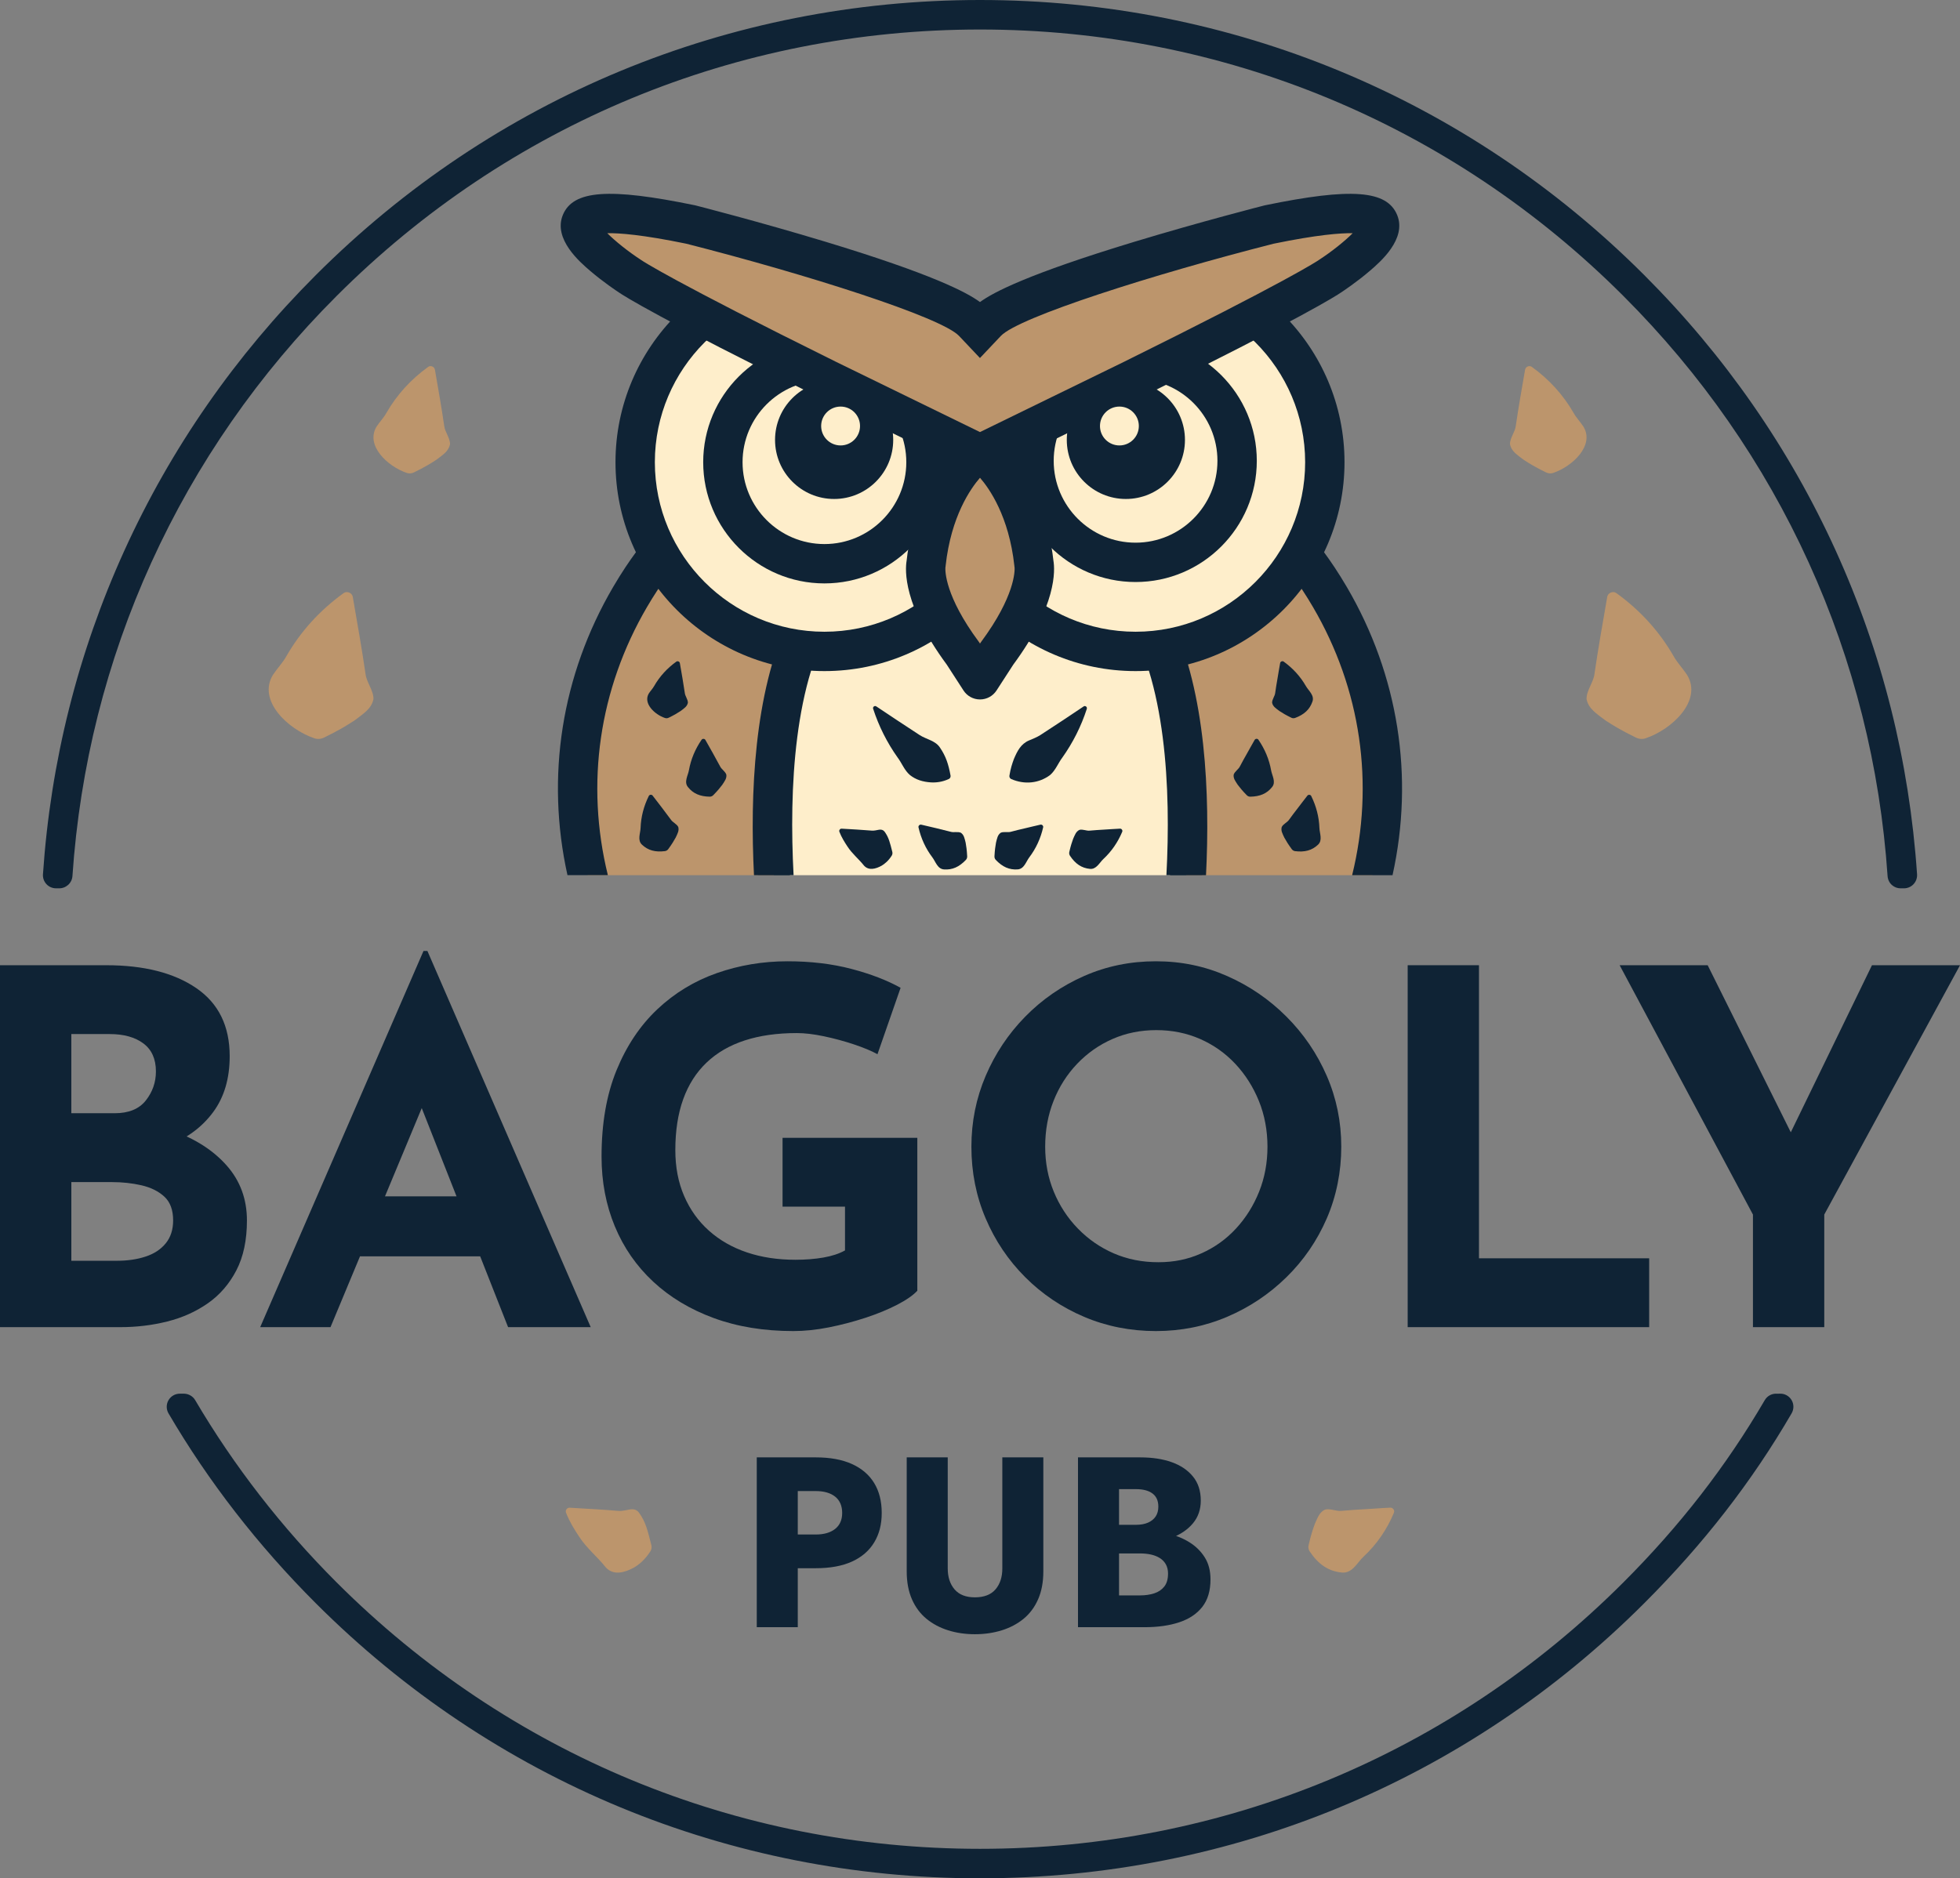 <?xml version="1.0" encoding="UTF-8"?>
<svg id="Réteg_1" data-name="Réteg 1" xmlns="http://www.w3.org/2000/svg" viewBox="0 0 964.06 924.11">
  <rect x="0" y="0" width="964.06" height="924.11" fill="#808080" stroke="none"/>
  <defs>
    <style>
      .cls-1 {
        fill: #0f2335;
      }

      .cls-1, .cls-2, .cls-3 {
        stroke-width: 0px;
      }

      .cls-2 {
        fill: #bc956c;
      }

      .cls-3 {
        fill: #feeecb;
      }
    </style>
  </defs>
  <g>
    <g>
      <path class="cls-2" d="M935.58,430.58c.32,0,.62-.02.92.01-7.43-109.87-53.71-212.09-132.31-290.7C718.15,53.85,603.73,6.45,482.04,6.45S245.94,53.85,159.9,139.9C81.3,218.48,35,320.75,27.56,430.59h1.01c.21,0,.42-.01.62,0,7.45-109.41,53.56-211.27,131.83-289.55C246.78,55.29,360.78,8.06,482.04,8.06s235.26,47.22,321,132.98c78.31,78.29,124.41,180.11,131.84,289.55.23-.02.46-.01.7-.01Z"/>
      <path class="cls-1" d="M934.82,437.05c-1.55,0-3.03-.56-4.21-1.59-1.29-1.13-2.05-2.72-2.17-4.43-3.65-53.77-16.69-105.66-38.77-154.22-22.14-48.7-52.82-92.84-91.19-131.2C713.96,61.07,601.59,14.52,482.04,14.52S250.12,61.07,165.59,145.6c-38.35,38.35-69.02,82.49-91.17,131.21-22.08,48.57-35.13,100.46-38.79,154.22-.24,3.49-3.24,6.12-6.69,6.01h-1.38c-1.79,0-3.49-.74-4.71-2.04-1.22-1.31-1.84-3.06-1.72-4.84,3.76-55.52,17.24-109.12,40.05-159.3,22.88-50.32,54.56-95.92,94.17-135.52C242.61,48.06,358.64,0,482.04,0s239.43,48.06,326.71,135.34c39.61,39.61,71.29,85.2,94.16,135.51,22.81,50.18,36.27,103.78,40.03,159.31.13,1.89-.59,3.75-1.95,5.07-1.32,1.28-3.13,1.93-4.96,1.8h-.45s-.11,0-.11,0h-.2c-.15.01-.3.02-.44.02ZM935.86,437.01s.04,0,.06,0c-.02,0-.04,0-.06,0Z"/>
    </g>
    <g>
      <path class="cls-2" d="M875.1,692.11c-.47,0-1.08.06-1.5,0-19.43,33.27-42.59,62.99-70.56,90.97-85.74,85.74-199.73,132.96-321,132.96s-235.26-47.22-321.02-132.96c-27.7-27.7-51.22-58.07-70.58-90.97-.08,0-.31,0-.4,0h-1.58c19.54,33.38,43.36,64.03,71.43,92.1,86.04,86.06,200.46,133.45,322.15,133.45s236.1-47.38,322.15-133.45c28.27-28.27,51.9-58.43,71.47-92.1-.15,0-.39,0-.55,0Z"/>
      <path class="cls-1" d="M482.04,924.11c-123.42,0-239.45-48.06-326.71-135.33-28.42-28.42-52.8-59.84-72.44-93.4-1.17-2-1.18-4.46-.03-6.47,1.15-2.01,3.29-3.24,5.6-3.24h1.94c2.28,0,4.44,1.21,5.6,3.18,19.07,32.4,42.48,62.58,69.58,89.68,84.54,84.52,196.92,131.07,316.45,131.07s231.92-46.55,316.44-131.07c27.82-27.82,50.57-57.15,69.55-89.66,1.26-2.17,3.67-3.41,6.14-3.17h.19c.26-.02.52-.03.75-.03h.26c2.37-.12,4.59,1.07,5.82,3.09s1.24,4.56.05,6.6c-19.55,33.64-43.27,64.19-72.49,93.41-87.26,87.27-203.28,135.33-326.71,135.33ZM874.52,685.73s0,0,.01,0c0,0,0,0-.01,0ZM874.38,685.71s.09.01.14.02c-.04,0-.09-.01-.14-.02Z"/>
    </g>
  </g>
  <g>
    <g>
      <g>
        <path class="cls-2" d="M173.55,293.83c2.21,12.79,4.45,25.42,6.23,37.66.41,4.1,4.03,8.25,3.91,12.47-1.02,4.75-4.67,6.96-9.23,10.43-3.78,2.47-7.88,5-14.97,8.44-1.58.83-3.41.92-4.97.36-12.95-4.41-27.97-18.57-20.26-31.18,2.12-3.2,4.92-6.1,6.59-9.15,7.03-12.28,16.56-22.68,28.15-31.05,1.74-1.25,4.31-.08,4.56,2.03h0Z"/>
        <path class="cls-2" d="M213.94,181.98c1.61,9.34,3.25,18.57,4.55,27.51.3,2.99,2.94,6.03,2.86,9.11-.75,3.47-3.41,5.08-6.75,7.62-2.76,1.8-5.76,3.65-10.94,6.17-1.15.6-2.49.67-3.63.26-9.46-3.22-20.43-13.56-14.8-22.78,1.55-2.34,3.59-4.45,4.81-6.69,5.14-8.97,12.1-16.57,20.56-22.68,1.27-.91,3.15-.06,3.33,1.48h0Z"/>
      </g>
      <g>
        <path class="cls-2" d="M790.51,293.83c-2.21,12.79-4.45,25.42-6.23,37.66-.41,4.1-4.03,8.25-3.91,12.47,1.02,4.75,4.67,6.96,9.23,10.43,3.78,2.47,7.88,5,14.97,8.44,1.58.83,3.41.92,4.97.36,12.95-4.41,27.97-18.57,20.26-31.18-2.12-3.2-4.92-6.1-6.59-9.15-7.03-12.28-16.56-22.68-28.15-31.05-1.74-1.25-4.31-.08-4.56,2.03h0Z"/>
        <path class="cls-2" d="M750.12,181.98c-1.61,9.34-3.25,18.57-4.55,27.51-.3,2.99-2.94,6.03-2.86,9.11.75,3.47,3.41,5.08,6.75,7.62,2.76,1.8,5.76,3.65,10.94,6.17,1.15.6,2.49.67,3.63.26,9.46-3.22,20.43-13.56,14.8-22.78-1.55-2.34-3.59-4.45-4.81-6.69-5.14-8.97-12.1-16.57-20.56-22.68-1.27-.91-3.15-.06-3.33,1.48h0Z"/>
      </g>
    </g>
    <g>
      <g>
        <path class="cls-3" d="M583.46,430.59c1.76-15.54,2.1-25.65,2.1-25.65,0,0,0-78.7-30.88-105.29,0,0-42.38-13.03-45.41-17.37l-21.8,27.14s-3.3,4.11-5.45,6.79c-2.15-2.68-5.45-6.79-5.45-6.79l-21.8-27.14c-3.03,4.34-45.41,17.37-45.41,17.37-30.88,26.59-30.88,105.29-30.88,105.29,0,0,.34,10.11,2.1,25.65h202.86Z"/>
        <path class="cls-1" d="M372.87,430.59h15.67c-1.17-8.77-2.04-17.03-2.67-24.47-.15-1.27-.09-3.57-.11-4.86.69-27.76,3.04-56.8,14.87-82.17,2.84-5.98,6.48-11.45,10.99-15.91,14.17-5.16,28.55-9.88,41.84-17.11.42-.26.79-.49,1.14-.74,8.93,10.2,18.42,20.84,27.44,30.86-8.46-11.82-17.32-24.14-25.94-35.81l-3.08.65c-.1.02,0-.01-.18.1-.16.09-.24.18-.44.29-6.56,3.4-13.86,5.26-20.89,7.57-7.96,2.46-16.02,4.76-24.05,6.93-6.42,5.16-11.55,11.68-15.42,18.6-14.24,26.5-18.68,56.76-20.64,86.32-.09,1.77-.21,4.19-.13,5.98.33,7.54.85,15.51,1.61,23.76Z"/>
        <path class="cls-1" d="M552.42,303.19c4.52,4.47,8.15,9.94,11,15.92,9.04,18.92,12.12,40.13,13.91,61.02.62,8.64,1.19,17.39.84,26-.61,7.29-1.48,15.57-2.66,24.47h15.75c.82-9.28,1.33-18.32,1.58-26.93-1.76-33.18-8.72-84.67-35.46-107.13l-.74-.62-.73-.2c-7.79-2.11-15.6-4.34-23.32-6.73-7.22-2.43-14.88-4.23-21.51-7.96l-3.11-.63-.37.51c-8.49,11.5-17.22,23.65-25.55,35.29,9.03-10.02,18.53-20.68,27.47-30.88,13.39,7.88,28.41,12.47,42.92,17.87Z"/>
      </g>
      <g>
        <g>
          <path class="cls-2" d="M380.62,430.59c-2.23-43.55.37-99.28,22.61-133.44,0,0-43.72-3.04-78.23-25.32,0,0-6.89,7.9-15.09,21.92-24.63,42.11-31.64,90.52-20.86,136.84h91.58Z"/>
          <path class="cls-1" d="M298.99,430.59c-11.08-45.02-4.34-91.59,19.26-131.95,3.45-5.9,6.66-10.66,9.14-14.1,21.98,12.23,45.7,17.86,60.5,20.36-16.97,36.06-19.03,85.87-17.03,125.68h19.48c-2.23-42.23.07-96.02,21-128.17,1.87-2.87,2.08-6.52.55-9.59-1.52-3.07-4.56-5.1-7.98-5.35-.41-.03-41.76-3.19-73.67-23.79-4.04-2.61-9.38-1.85-12.54,1.77-.31.35-7.59,8.76-16.15,23.4-25.37,43.38-33.17,93.24-22.43,141.72h19.87Z"/>
        </g>
        <g>
          <path class="cls-2" d="M583.44,430.59h91.58c10.78-46.32,3.76-94.73-20.86-136.84-8.2-14.02-15.09-21.92-15.09-21.92-34.51,22.28-78.24,25.32-78.24,25.32,22.24,34.17,24.84,89.89,22.61,133.44Z"/>
          <path class="cls-1" d="M573.72,430.59h19.48c1.99-39.81-.06-89.63-17.03-125.68,14.81-2.51,38.53-8.13,60.5-20.36,2.48,3.44,5.69,8.2,9.14,14.1,23.61,40.36,30.34,86.94,19.26,131.95h19.87c10.73-48.48,2.94-98.34-22.43-141.72-8.56-14.64-15.85-23.05-16.15-23.4-3.16-3.62-8.5-4.38-12.54-1.77-31.91,20.6-73.25,23.76-73.66,23.79-3.42.24-6.46,2.27-7.99,5.34-1.53,3.07-1.32,6.72.55,9.6,20.93,32.15,23.23,85.94,21,128.17Z"/>
        </g>
      </g>
      <g>
        <g>
          <circle class="cls-3" cx="405.51" cy="227.4" r="93.09"/>
          <path class="cls-1" d="M405.51,330.17c-56.67,0-102.77-46.1-102.77-102.77s46.1-102.77,102.77-102.77,102.77,46.1,102.77,102.77-46.1,102.77-102.77,102.77ZM405.51,143.99c-46,0-83.41,37.42-83.41,83.41s37.42,83.41,83.41,83.41,83.41-37.42,83.41-83.41-37.42-83.41-83.41-83.41Z"/>
        </g>
        <g>
          <circle class="cls-3" cx="558.55" cy="227.4" r="93.09"/>
          <path class="cls-1" d="M558.55,330.17c-56.67,0-102.77-46.1-102.77-102.77s46.1-102.77,102.77-102.77,102.77,46.1,102.77,102.77-46.1,102.77-102.77,102.77ZM558.55,143.99c-46,0-83.41,37.42-83.41,83.41s37.42,83.41,83.41,83.41,83.41-37.42,83.41-83.41-37.42-83.41-83.41-83.41Z"/>
        </g>
      </g>
      <g>
        <g>
          <circle class="cls-3" cx="405.51" cy="227.4" r="49.95"/>
          <path class="cls-1" d="M405.51,287.03c-32.88,0-59.63-26.75-59.63-59.63s26.75-59.63,59.63-59.63,59.63,26.75,59.63,59.63-26.75,59.63-59.63,59.63ZM405.51,187.13c-22.21,0-40.27,18.07-40.27,40.27s18.07,40.27,40.27,40.27,40.27-18.07,40.27-40.27-18.07-40.27-40.27-40.27Z"/>
        </g>
        <g>
          <circle class="cls-3" cx="558.55" cy="226.72" r="49.95"/>
          <path class="cls-1" d="M558.55,286.35c-32.88,0-59.63-26.75-59.63-59.63s26.75-59.63,59.63-59.63,59.63,26.75,59.63,59.63-26.75,59.63-59.63,59.63ZM558.55,186.45c-22.21,0-40.27,18.07-40.27,40.27s18.07,40.27,40.27,40.27,40.27-18.07,40.27-40.27-18.07-40.27-40.27-40.27Z"/>
        </g>
      </g>
      <g>
        <path class="cls-2" d="M482.03,221.95l3.87,3.26s18.69,15.74,22.65,52.07c0,0,3.4,15.14-18.12,44.2,0,0-5.47,8.45-8.4,12.97-2.92-4.52-8.4-12.97-8.4-12.97-21.52-29.06-18.12-44.2-18.12-44.2,3.96-36.33,22.65-52.07,22.65-52.07,0,0,1.93-1.63,3.87-3.26Z"/>
        <path class="cls-1" d="M482.03,344.12h0c-3.28,0-6.34-1.66-8.12-4.42l-8.23-12.72c-21.49-29.13-20.53-46.53-19.74-51.13,4.42-39.47,25.12-57.31,26-58.05l3.87-3.26c3.6-3.04,8.87-3.03,12.47,0l3.87,3.26c.88.74,21.58,18.58,26,58.05.79,4.61,1.75,22.01-19.74,51.13l-8.24,12.72c-1.78,2.75-4.84,4.42-8.12,4.42ZM465.01,279.19c-.11,1.72-.2,14.12,16.4,36.52.12.16.24.33.35.5l.27.43.27-.43c.11-.17.23-.34.35-.5,16.59-22.41,16.5-34.81,16.4-36.52-.11-.38-.06-.32-.12-.87-2.65-24.31-12.32-38-16.9-43.26-4.55,5.22-14.24,18.91-16.9,43.26-.06.55,0,.49-.12.87ZM499.11,279.39h0ZM464.95,279.39h0ZM455.51,277.27h.02-.02Z"/>
      </g>
      <g>
        <path class="cls-2" d="M482.03,162.05c-1.63-1.72-3.26-3.45-3.26-3.45-15.89-16.8-138.96-48.14-138.96-48.14-101.27-20.89-29.91,25.43-29.91,25.43,0,0,12.71,9.08,97.18,50.86l72.6,35.42s1.18.57,2.35,1.15c1.18-.57,2.35-1.15,2.35-1.15l72.6-35.42c84.46-41.78,97.18-50.86,97.18-50.86,0,0,71.35-46.32-29.91-25.43,0,0-123.06,31.33-138.96,48.14,0,0-1.63,1.72-3.26,3.45Z"/>
        <path class="cls-1" d="M482.03,234.1l-79.2-38.64c-79.64-39.39-95.99-49.91-98.34-51.53-1.07-.7-7.82-5.18-14.26-10.71-4.99-4.28-18.23-15.64-13.39-27.44,5.02-12.22,22.62-13.52,64.93-4.79l.43.1c.31.08,31.35,8,63.94,17.88,52.17,15.82,69.3,24.79,75.89,29.64,6.59-4.84,23.72-13.81,75.89-29.64,32.58-9.88,63.63-17.81,63.94-17.88l.43-.1c42.31-8.73,59.91-7.43,64.93,4.79,4.84,11.79-8.4,23.16-13.39,27.44-6.44,5.53-13.18,10-14.26,10.71-2.35,1.62-18.69,12.13-98.3,51.51l-79.25,38.67ZM298.7,114.73c3.89,3.9,10.23,9,16.47,13.06l.35.24c.49.33,14.68,9.91,95.84,50.06l70.66,34.48,70.71-34.5c81.12-40.12,95.31-49.7,95.87-50.09l.28-.19c6.24-4.06,12.58-9.16,16.46-13.06-5.93-.1-17.39.74-38.94,5.18-59.11,15.06-125.37,36.12-134.1,45.35l-10.29,10.88-10.29-10.88c-8.73-9.23-74.99-30.29-134.1-45.35-21.55-4.44-33.01-5.29-38.94-5.18Z"/>
      </g>
      <g>
        <circle class="cls-1" cx="410.28" cy="216.43" r="29.06"/>
        <circle class="cls-1" cx="553.78" cy="216.43" r="29.06"/>
      </g>
      <g>
        <circle class="cls-3" cx="550.6" cy="209.59" r="9.56"/>
        <circle class="cls-3" cx="413.46" cy="209.59" r="9.56"/>
      </g>
      <g>
        <path class="cls-1" d="M534.59,348.69c-2.79,8.61-6.83,16.66-12.07,24.04-2.04,2.69-3.35,6.31-6.03,8.59-5.44,4.05-12.48,4.84-19.11,1.96-.67-.31-1.01-1.04-.87-1.73.56-3.49,1.35-5.82,2.17-8.07,1.68-3.97,3.44-7.48,7.44-9.18,1.88-.78,3.87-1.57,5.58-2.65l10.46-6.86c3.59-2.32,7.13-4.8,10.84-7.23.76-.57,1.87.25,1.57,1.13h0Z"/>
        <path class="cls-1" d="M431.04,347.55c6.29,4.22,14.92,9.94,21.3,14.09,3.3,2.15,7.83,2.71,10.05,6.25,2.84,4.17,4.12,8.03,5.16,13.73.11.7-.27,1.37-.88,1.65-3.13,1.44-6.1,1.81-8.76,1.66-3.93-.25-7.4-1.27-10.35-3.62-2.68-2.27-3.99-5.9-6.03-8.59-5.24-7.38-9.27-15.43-12.07-24.04-.3-.9.82-1.7,1.57-1.13h0Z"/>
      </g>
      <g>
        <g>
          <path class="cls-1" d="M513.09,407.06c-1.23,5.41-3.51,10.39-6.83,14.76-1.59,2.1-2.52,5.75-5.76,5.92-4.05.28-7.42-1.22-10.73-4.7-.47-.52-.68-1.18-.62-1.83.16-3.06.44-4.9.75-6.63.55-2.16.78-3.79,2.33-4.88,1.49-.68,3.52-.02,5.05-.49,2.14-.58,4.43-1.14,6.85-1.69,2.46-.54,4.94-1.23,7.62-1.8.78-.18,1.52.56,1.35,1.34h0Z"/>
          <path class="cls-1" d="M551.98,409.24c-2.14,5.12-5.24,9.64-9.26,13.38-1.93,1.79-3.46,5.23-6.69,4.85-4.04-.41-7.1-2.47-9.76-6.47-.38-.59-.46-1.28-.3-1.91.68-2.98,1.27-4.76,1.87-6.4.91-2.03,1.42-3.6,3.13-4.41,1.58-.42,3.47.59,5.06.38,2.21-.2,4.56-.36,7.04-.5,2.51-.11,5.08-.37,7.82-.47.8-.05,1.4.81,1.1,1.55h0Z"/>
        </g>
        <g>
          <path class="cls-1" d="M453.18,405.74c4.91,1.15,9.76,2.26,14.41,3.48,1.53.47,3.56-.19,5.05.49,1.54,1.09,1.78,2.72,2.33,4.88.31,1.73.59,3.57.75,6.63.06.69-.19,1.36-.62,1.83-3.3,3.48-6.68,4.99-10.73,4.7-3.24-.18-4.17-3.82-5.76-5.92-3.32-4.37-5.6-9.36-6.83-14.76-.18-.81.62-1.55,1.41-1.32h0Z"/>
          <path class="cls-1" d="M414.04,407.7c5.03.29,10,.56,14.79.96,1.11.1,2.38-.24,3.52-.44,1.13-.17,2.01.04,2.74.94,2.12,2.89,2.7,5.61,3.82,10.01.15.65.01,1.31-.32,1.83-1.61,2.52-3.33,3.94-4.98,4.93-2.88,1.59-6.27,2.5-8.6-.02-2.65-3.35-5.86-5.85-8.18-9.44-1.51-2.29-2.92-4.57-3.96-7.23-.32-.77.35-1.64,1.17-1.54h0Z"/>
        </g>
      </g>
      <path class="cls-1" d="M334.41,326.3c.86,4.96,1.73,9.87,2.42,14.62.16,1.59,1.56,3.2,1.52,4.84-.4,1.85-1.81,2.7-3.58,4.05-1.47.96-3.06,1.94-5.81,3.28-.61.32-1.32.36-1.93.14-5.03-1.71-10.86-7.21-7.87-12.1.82-1.24,1.91-2.37,2.56-3.55,2.73-4.77,6.43-8.81,10.93-12.05.67-.49,1.67-.03,1.77.79h0Z"/>
      <path class="cls-1" d="M347,364.11c2.48,4.39,4.95,8.71,7.2,12.95.69,1.44,2.55,2.49,3.06,4.05.25,1.87-.8,3.15-2.01,5.02-1.06,1.4-2.23,2.86-4.37,5.04-.47.51-1.13.78-1.77.78-4.8-.07-8.19-1.54-10.72-4.71-2.07-2.51,0-5.66.46-8.25.97-5.41,3.09-10.46,6.23-15.03.47-.68,1.57-.59,1.93.15h0Z"/>
      <path class="cls-1" d="M321.05,391.49c3.07,3.99,6.13,7.92,8.96,11.8.88,1.33,2.88,2.1,3.6,3.57.51,1.82-.34,3.23-1.28,5.25-.85,1.53-1.8,3.14-3.61,5.61-.39.57-1,.93-1.64,1.02-4.76.61-8.33-.36-11.28-3.14-2.4-2.19-.81-5.6-.72-8.23.19-5.49,1.58-10.79,4.04-15.76.37-.74,1.47-.81,1.93-.13h0Z"/>
      <g>
        <path class="cls-1" d="M631.41,325.51c4.5,3.25,8.2,7.29,10.93,12.05,1.31,2.29,4.31,4.56,3.2,7.62-1.32,3.84-4.02,6.36-8.51,8.04-.63.22-1.29.17-1.85-.1-2.73-1.32-4.43-2.36-5.89-3.32-1.77-1.35-3.19-2.2-3.58-4.05-.05-1.64,1.36-3.25,1.52-4.84.3-2.2.68-4.52,1.11-6.97.46-2.47.79-5.03,1.32-7.72.14-.79,1.11-1.18,1.75-.72h0Z"/>
        <path class="cls-1" d="M618.99,363.97c3.14,4.57,5.27,9.62,6.23,15.03.46,2.59,2.52,5.75.46,8.25-2.53,3.17-5.92,4.63-10.72,4.71-.67,0-1.27-.28-1.71-.72-2.13-2.17-3.38-3.71-4.43-5.11-1.21-1.86-2.26-3.15-2.01-5.02.51-1.56,2.37-2.6,3.06-4.05,1.03-1.97,2.16-4.03,3.4-6.19,1.27-2.17,2.44-4.47,3.84-6.83.39-.7,1.44-.74,1.89-.09h0Z"/>
        <path class="cls-1" d="M644.94,391.62c2.46,4.97,3.85,10.27,4.04,15.76.09,2.63,1.68,6.05-.72,8.23-2.96,2.78-6.52,3.75-11.28,3.14-.66-.1-1.22-.45-1.59-.95-1.8-2.45-2.82-4.15-3.66-5.68-.94-2.02-1.79-3.43-1.28-5.25.72-1.47,2.72-2.24,3.6-3.57,1.29-1.8,2.71-3.68,4.24-5.64,1.56-1.97,3.05-4.08,4.77-6.21.49-.63,1.53-.53,1.89.18h0Z"/>
      </g>
    </g>
  </g>
  <g>
    <path class="cls-1" d="M52.26,474.88c18.55,0,33.3,3.75,44.27,11.25,10.97,7.5,16.45,18.67,16.45,33.51,0,10.97-2.7,20.12-8.1,27.46-5.41,7.34-12.74,12.82-22.01,16.45-9.28,3.63-19.88,5.44-31.81,5.44l-5.56-18.87c14.67,0,27.7,2.02,39.07,6.05,11.37,4.03,20.36,9.8,26.97,17.3,6.61,7.5,9.92,16.49,9.92,26.98,0,9.68-1.73,17.86-5.2,24.55-3.47,6.7-8.15,12.1-14.03,16.21-5.89,4.11-12.54,7.1-19.96,8.95-7.42,1.86-15.08,2.78-22.98,2.78H0v-178.06h52.26ZM56.37,547.7c6.93,0,12.05-2.09,15.36-6.29,3.3-4.19,4.96-8.95,4.96-14.27,0-6.13-2.06-10.72-6.17-13.79-4.11-3.06-9.64-4.6-16.57-4.6h-18.87v38.95h21.29ZM57.58,620.28c5.16,0,9.84-.68,14.03-2.06,4.19-1.37,7.5-3.55,9.92-6.53,2.42-2.98,3.63-6.73,3.63-11.25,0-5.16-1.45-9.07-4.35-11.73-2.9-2.66-6.65-4.51-11.25-5.56-4.6-1.05-9.4-1.57-14.39-1.57h-20.08v38.71h22.5Z"/>
    <path class="cls-1" d="M127.98,652.94l80.32-185.07h1.93l80.32,185.07h-40.64l-51.29-130.16,25.4-17.42-61.45,147.57h-34.59ZM182.89,588.59h53.46l12.34,29.52h-76.69l10.89-29.52Z"/>
    <path class="cls-1" d="M451.19,635.04c-2.1,2.26-5.41,4.56-9.92,6.89-4.52,2.34-9.72,4.48-15.6,6.41-5.89,1.93-11.9,3.51-18.02,4.72-6.13,1.21-11.94,1.81-17.42,1.81-14.52,0-27.58-2.14-39.19-6.41-11.61-4.27-21.53-10.24-29.76-17.9-8.23-7.66-14.52-16.73-18.87-27.22-4.35-10.48-6.53-21.93-6.53-34.35,0-16.29,2.46-30.44,7.38-42.46,4.92-12.01,11.61-22.02,20.08-30,8.47-7.98,18.22-13.91,29.27-17.78,11.05-3.87,22.62-5.81,34.72-5.81,11.45,0,21.93,1.25,31.45,3.75,9.51,2.5,17.58,5.61,24.19,9.31l-11.37,32.66c-2.9-1.61-6.77-3.22-11.61-4.84-4.84-1.61-9.76-2.94-14.76-3.99-5-1.05-9.43-1.57-13.31-1.57-9.68,0-18.23,1.21-25.64,3.63-7.42,2.42-13.67,6.05-18.75,10.89s-8.91,10.85-11.49,18.02c-2.58,7.18-3.87,15.53-3.87,25.04,0,8.39,1.45,15.93,4.35,22.62,2.9,6.69,6.97,12.38,12.22,17.05,5.24,4.68,11.45,8.23,18.63,10.65,7.17,2.42,15.12,3.63,23.83,3.63,5,0,9.59-.36,13.79-1.09,4.19-.73,7.74-1.89,10.64-3.51v-21.53h-30.72v-33.87h66.29v75.24Z"/>
    <path class="cls-1" d="M477.8,564.15c0-12.26,2.34-23.87,7.02-34.84,4.68-10.97,11.17-20.68,19.47-29.15,8.31-8.47,17.94-15.12,28.91-19.96,10.97-4.84,22.74-7.26,35.32-7.26s24.11,2.42,35.08,7.26c10.97,4.84,20.68,11.49,29.15,19.96,8.47,8.47,15.08,18.19,19.84,29.15,4.76,10.97,7.14,22.58,7.14,34.84s-2.38,24.35-7.14,35.32c-4.76,10.97-11.37,20.61-19.84,28.91-8.47,8.31-18.19,14.8-29.15,19.47-10.97,4.68-22.66,7.02-35.08,7.02s-24.35-2.34-35.32-7.02c-10.97-4.67-20.61-11.17-28.91-19.47-8.31-8.31-14.8-17.94-19.47-28.91-4.68-10.97-7.02-22.74-7.02-35.32ZM514.09,564.15c0,7.9,1.41,15.28,4.23,22.14,2.82,6.86,6.77,12.91,11.85,18.14,5.08,5.24,10.97,9.31,17.66,12.22,6.69,2.9,13.99,4.35,21.89,4.35s14.64-1.45,21.17-4.35,12.22-6.97,17.06-12.22c4.84-5.24,8.63-11.29,11.37-18.14,2.74-6.85,4.11-14.23,4.11-22.14s-1.41-15.56-4.23-22.5c-2.82-6.93-6.69-13.02-11.61-18.27-4.92-5.24-10.69-9.31-17.3-12.22-6.62-2.9-13.79-4.35-21.53-4.35s-14.92,1.45-21.53,4.35c-6.62,2.9-12.42,6.98-17.42,12.22-5,5.24-8.87,11.33-11.61,18.27-2.74,6.94-4.11,14.44-4.11,22.5Z"/>
    <path class="cls-1" d="M692.38,474.88h35.08v144.19h83.71v33.87h-118.78v-178.06Z"/>
    <path class="cls-1" d="M862.21,597.54l-65.56-122.66h43.3l45.97,92.42-10.4.72,45.24-93.14h43.31l-66.77,122.66v55.4h-35.08v-55.4Z"/>
  </g>
  <g>
    <g>
      <path class="cls-1" d="M392.4,717.01v83.55h-20.17v-83.55h20.17ZM384.88,717.01h16.35c7.08,0,13.03,1.1,17.84,3.28,4.81,2.19,8.45,5.31,10.92,9.37,2.46,4.06,3.7,8.95,3.7,14.68s-1.23,10.4-3.7,14.5c-2.47,4.1-6.11,7.24-10.92,9.43-4.81,2.19-10.76,3.28-17.84,3.28h-16.35v-16.59h16.35c4.06,0,7.24-.92,9.55-2.75,2.31-1.83,3.46-4.45,3.46-7.88s-1.15-6.17-3.46-8c-2.31-1.83-5.49-2.74-9.55-2.74h-16.35v-16.59Z"/>
      <path class="cls-1" d="M466.16,717.01v54.66c0,4.22,1.11,7.64,3.34,10.26,2.23,2.63,5.57,3.94,10.03,3.94s7.92-1.31,10.14-3.94c2.23-2.62,3.34-6.04,3.34-10.26v-54.66h20.17v56.1c0,5.25-.86,9.83-2.57,13.72-1.71,3.9-4.1,7.1-7.16,9.61-3.06,2.5-6.65,4.39-10.74,5.67-4.1,1.27-8.49,1.91-13.19,1.91s-9.07-.64-13.13-1.91c-4.06-1.27-7.62-3.16-10.68-5.67-3.06-2.51-5.45-5.71-7.16-9.61-1.71-3.9-2.57-8.47-2.57-13.72v-56.1h20.17Z"/>
      <path class="cls-1" d="M545.28,750.19h13.49c2.31,0,4.28-.36,5.91-1.07,1.63-.72,2.88-1.73,3.76-3.04.87-1.31,1.31-2.92,1.31-4.84,0-2.86-.95-5.01-2.86-6.45-1.91-1.43-4.62-2.15-8.12-2.15h-8.35v52.28h10.26c2.63,0,4.97-.34,7.04-1.01,2.07-.67,3.72-1.79,4.95-3.34,1.23-1.55,1.85-3.68,1.85-6.39,0-1.75-.36-3.26-1.07-4.54-.72-1.27-1.71-2.31-2.98-3.1-1.27-.8-2.73-1.37-4.36-1.73-1.63-.36-3.44-.54-5.43-.54h-15.4v-10.98h17.66c4.06,0,8,.44,11.82,1.31s7.28,2.29,10.38,4.24c3.1,1.95,5.59,4.42,7.46,7.4,1.87,2.98,2.8,6.58,2.8,10.8,0,5.57-1.33,10.06-4,13.49-2.67,3.42-6.43,5.95-11.28,7.58-4.85,1.63-10.58,2.45-17.19,2.45h-32.7v-83.55h30.67c5.81,0,10.92.77,15.34,2.33s7.92,3.9,10.5,7.04c2.59,3.14,3.88,7.1,3.88,11.88,0,4.38-1.29,8.12-3.88,11.22-2.59,3.1-6.09,5.47-10.5,7.1-4.42,1.63-9.53,2.45-15.34,2.45h-15.64v-8.83Z"/>
    </g>
    <g>
      <path class="cls-2" d="M685.63,744.26c-3.45,8.25-8.44,15.54-14.93,21.58-3.11,2.89-5.59,8.44-10.79,7.82-6.51-.66-11.45-3.98-15.75-10.43-.61-.95-.75-2.06-.49-3.08,1.09-4.81,2.05-7.67,3.02-10.33,1.46-3.27,2.29-5.81,5.04-7.11,2.55-.67,5.6.94,8.16.61,3.56-.33,7.35-.58,11.35-.8,4.05-.18,8.19-.6,12.61-.76,1.29-.08,2.26,1.31,1.77,2.49h0Z"/>
      <path class="cls-2" d="M280.31,741.79c8.11.47,16.13.9,23.85,1.55,1.78.15,3.84-.38,5.68-.71,1.82-.28,3.25.07,4.41,1.52,3.42,4.66,4.35,9.06,6.16,16.15.24,1.05.02,2.11-.52,2.95-2.6,4.06-5.37,6.35-8.03,7.95-4.65,2.57-10.11,4.04-13.87-.03-4.27-5.41-9.45-9.43-13.19-15.23-2.44-3.69-4.7-7.37-6.38-11.67-.52-1.24.56-2.64,1.88-2.49h0Z"/>
    </g>
  </g>
</svg>